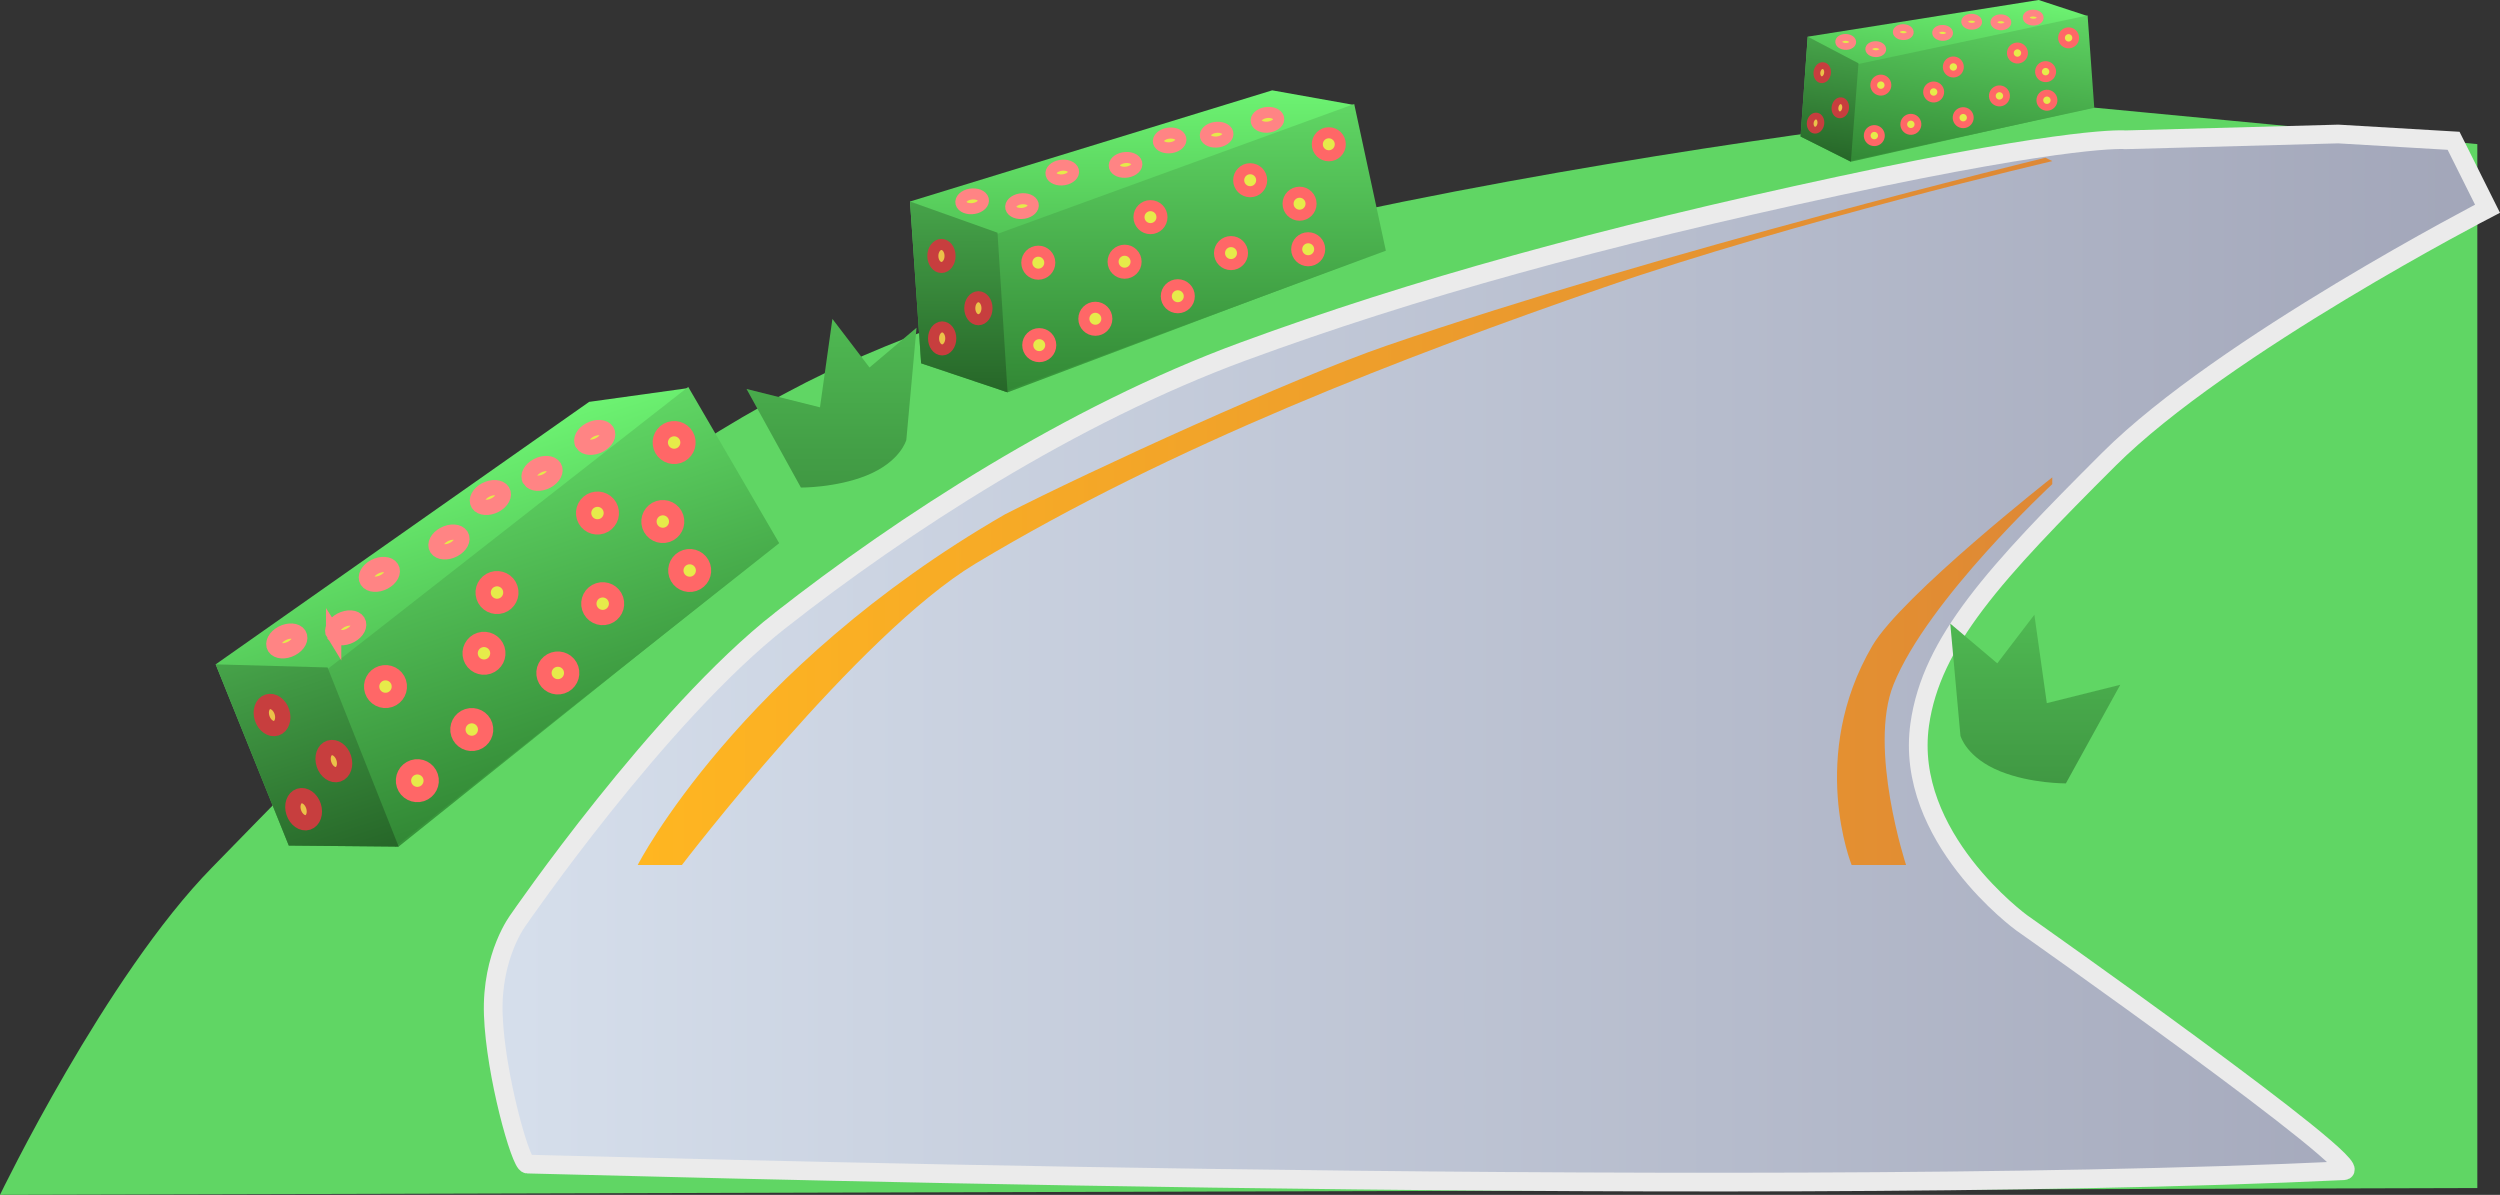 <svg version="1.1" xmlns="http://www.w3.org/2000/svg" xmlns:xlink="http://www.w3.org/1999/xlink" width="735.206" height="351.383" viewBox="0,0,735.206,351.383"><rect x="0" y="0" width="735.206" height="351.383" fill="#333333" stroke="none"/><defs><linearGradient x1="30" y1="263.012" x2="609" y2="263.012" gradientUnits="userSpaceOnUse" id="color-1"><stop offset="0" stop-color="#d5deeb"/><stop offset="1" stop-color="#a2a6b9"/></linearGradient><linearGradient x1="214.406" y1="134.184" x2="214.406" y2="223" gradientUnits="userSpaceOnUse" id="color-2"><stop offset="0" stop-color="#6df372"/><stop offset="1" stop-color="#369239"/></linearGradient><linearGradient x1="227.501" y1="138.202" x2="227.501" y2="222.789" gradientUnits="userSpaceOnUse" id="color-3"><stop offset="0" stop-color="#60d664"/><stop offset="1" stop-color="#328835"/></linearGradient><linearGradient x1="214.406" y1="134.184" x2="214.406" y2="223" gradientUnits="userSpaceOnUse" id="color-4"><stop offset="0" stop-color="#59c75d"/><stop offset="1" stop-color="#266628"/></linearGradient><linearGradient x1="8.12" y1="239.672" x2="41.256" y2="341.427" gradientUnits="userSpaceOnUse" id="color-5"><stop offset="0" stop-color="#6df372"/><stop offset="1" stop-color="#369239"/></linearGradient><linearGradient x1="24.621" y1="239.39" x2="56.179" y2="336.3" gradientUnits="userSpaceOnUse" id="color-6"><stop offset="0" stop-color="#60d664"/><stop offset="1" stop-color="#328835"/></linearGradient><linearGradient x1="8.12" y1="239.672" x2="41.256" y2="341.427" gradientUnits="userSpaceOnUse" id="color-7"><stop offset="0" stop-color="#59c75d"/><stop offset="1" stop-color="#266628"/></linearGradient><linearGradient x1="454.27" y1="104.407" x2="446.603" y2="158.684" gradientUnits="userSpaceOnUse" id="color-8"><stop offset="0" stop-color="#6df372"/><stop offset="1" stop-color="#369239"/></linearGradient><linearGradient x1="461.926" y1="107.993" x2="454.624" y2="159.685" gradientUnits="userSpaceOnUse" id="color-9"><stop offset="0" stop-color="#60d664"/><stop offset="1" stop-color="#328835"/></linearGradient><linearGradient x1="454.27" y1="104.407" x2="446.603" y2="158.684" gradientUnits="userSpaceOnUse" id="color-10"><stop offset="0" stop-color="#59c75d"/><stop offset="1" stop-color="#266628"/></linearGradient><linearGradient x1="65" y1="258" x2="481" y2="258" gradientUnits="userSpaceOnUse" id="color-11"><stop offset="0" stop-color="#ffb621"/><stop offset="1" stop-color="#de8835"/></linearGradient><linearGradient x1="417.699" y1="305" x2="481" y2="305" gradientUnits="userSpaceOnUse" id="color-12"><stop offset="0" stop-color="#e49031"/><stop offset="1" stop-color="#de8835"/></linearGradient><linearGradient x1="122" y1="201.404" x2="122" y2="251" gradientUnits="userSpaceOnUse" id="color-13"><stop offset="0" stop-color="#4fb952"/><stop offset="1" stop-color="#409843"/></linearGradient><linearGradient x1="476" y1="288.404" x2="476" y2="338" gradientUnits="userSpaceOnUse" id="color-14"><stop offset="0" stop-color="#4fb952"/><stop offset="1" stop-color="#409843"/></linearGradient></defs><g transform="translate(122.535,-107.617)"><g data-paper-data="{&quot;isPaintingLayer&quot;:true}" fill-rule="nonzero" stroke-linejoin="miter" stroke-miterlimit="10" stroke-dasharray="" stroke-dashoffset="0" style="mix-blend-mode: normal"><path d="M-122.535,459c0,0 31.031,-64.364 62.414,-96.327c31.383,-31.963 96.211,-101.402 169.582,-139.955c109.113,-58.658 370.539,-84.718 370.539,-84.718l126,12v307z" data-paper-data="{&quot;origPos&quot;:null}" fill="#60d664" stroke="none" stroke-width="0" stroke-linecap="butt"/><path d="M107,290c35.912,-28.156 85.539,-60.441 136,-79c50.461,-18.559 105.62,-33.725 175.324,-48.721c69.704,-14.996 84.232,-13.551 84.232,-13.551l62.548,-1.704l33.921,2l9.974,19.975c0,0 -77.83,40.238 -111.333,73.667c-33.503,33.429 -52.196,53.629 -55.639,77.968c-4.695,33.186 29.972,58.365 29.972,58.365c0,0 103.029,72.514 94.727,72.906c-180.958,8.561 -528.331,-1.974 -534.187,-1.949c-1.952,0.008 -9.38,-26.301 -10.002,-43.929c-0.622,-17.627 7.463,-28.028 7.463,-28.028c0,0 41.088,-59.844 77,-88z" data-paper-data="{&quot;origPos&quot;:null}" fill="url(#color-1)" stroke="#ebebeb" stroke-width="5.5" stroke-linecap="round"/><g data-paper-data="{&quot;origPos&quot;:null}" stroke-linecap="butt"><path d="M173.772,223l-25.419,-8.541l-3.274,-47.583l106.513,-32.692l23.684,4.229l8.459,43.139z" data-paper-data="{&quot;origPos&quot;:null}" fill="url(#color-2)" stroke="none" stroke-width="0"/><path d="M172.942,222.789l-2.961,-46.1l105.733,-38.487l9.305,43.139z" data-paper-data="{&quot;origPos&quot;:null}" fill="url(#color-3)" stroke="none" stroke-width="0"/><path d="M173.772,223l-25.419,-8.541l-3.274,-47.583l25.733,9.178z" data-paper-data="{&quot;origPos&quot;:null}" fill="url(#color-4)" stroke="none" stroke-width="0"/><path d="M264.86,150.044c0,-1.869 1.515,-3.383 3.383,-3.383c1.869,0 3.383,1.515 3.383,3.383c0,1.869 -1.515,3.383 -3.383,3.383c-1.869,0 -3.383,-1.515 -3.383,-3.383z" data-paper-data="{&quot;origPos&quot;:null}" fill="#e6eb4a" stroke="#ff6767" stroke-width="3.25"/><path d="M258.798,180.918c0,-1.869 1.515,-3.383 3.383,-3.383c1.869,0 3.383,1.515 3.383,3.383c0,1.869 -1.515,3.383 -3.383,3.383c-1.869,0 -3.383,-1.515 -3.383,-3.383z" data-paper-data="{&quot;origPos&quot;:null}" fill="#e6eb4a" stroke="#ff6767" stroke-width="3.25"/><path d="M256.26,167.525c0,-1.869 1.515,-3.383 3.383,-3.383c1.869,0 3.383,1.515 3.383,3.383c0,1.869 -1.515,3.383 -3.383,3.383c-1.869,0 -3.383,-1.515 -3.383,-3.383z" data-paper-data="{&quot;origPos&quot;:null}" fill="#e6eb4a" stroke="#ff6767" stroke-width="3.25"/><path d="M212.416,171.473c0,-1.869 1.515,-3.383 3.383,-3.383c1.869,0 3.383,1.515 3.383,3.383c0,1.869 -1.515,3.383 -3.383,3.383c-1.869,0 -3.383,-1.515 -3.383,-3.383z" data-paper-data="{&quot;origPos&quot;:null}" fill="#e6eb4a" stroke="#ff6767" stroke-width="3.25"/><path d="M220.452,194.734c0,-1.869 1.515,-3.383 3.383,-3.383c1.869,0 3.383,1.515 3.383,3.383c0,1.869 -1.515,3.383 -3.383,3.383c-1.869,0 -3.383,-1.515 -3.383,-3.383z" data-paper-data="{&quot;origPos&quot;:null}" fill="#e6eb4a" stroke="#ff6767" stroke-width="3.25"/><path d="M204.803,184.584c0,-1.869 1.515,-3.383 3.383,-3.383c1.869,0 3.383,1.515 3.383,3.383c0,1.869 -1.515,3.383 -3.383,3.383c-1.869,0 -3.383,-1.515 -3.383,-3.383z" data-paper-data="{&quot;origPos&quot;:null}" fill="#e6eb4a" stroke="#ff6767" stroke-width="3.25"/><path d="M241.739,160.617c0,-1.869 1.515,-3.383 3.383,-3.383c1.869,0 3.383,1.515 3.383,3.383c0,1.869 -1.515,3.383 -3.383,3.383c-1.869,0 -3.383,-1.515 -3.383,-3.383z" data-paper-data="{&quot;origPos&quot;:null}" fill="#e6eb4a" stroke="#ff6767" stroke-width="3.25"/><path d="M236.1,182.046c0,-1.869 1.515,-3.383 3.383,-3.383c1.869,0 3.383,1.515 3.383,3.383c0,1.869 -1.515,3.383 -3.383,3.383c-1.869,0 -3.383,-1.515 -3.383,-3.383z" data-paper-data="{&quot;origPos&quot;:null}" fill="#e6eb4a" stroke="#ff6767" stroke-width="3.25"/><path d="M196.204,201.36c0,-1.869 1.515,-3.383 3.383,-3.383c1.869,0 3.383,1.515 3.383,3.383c0,1.869 -1.515,3.383 -3.383,3.383c-1.869,0 -3.383,-1.515 -3.383,-3.383z" data-paper-data="{&quot;origPos&quot;:null}" fill="#e6eb4a" stroke="#ff6767" stroke-width="3.25"/><path d="M179.427,184.866c0,-1.869 1.515,-3.383 3.383,-3.383c1.869,0 3.383,1.515 3.383,3.383c0,1.869 -1.515,3.383 -3.383,3.383c-1.869,0 -3.383,-1.515 -3.383,-3.383z" data-paper-data="{&quot;origPos&quot;:null}" fill="#e6eb4a" stroke="#ff6767" stroke-width="3.25"/><path d="M179.709,209.114c0,-1.869 1.515,-3.383 3.383,-3.383c1.869,0 3.383,1.515 3.383,3.383c0,1.869 -1.515,3.383 -3.383,3.383c-1.869,0 -3.383,-1.515 -3.383,-3.383z" data-paper-data="{&quot;origPos&quot;:null}" fill="#e6eb4a" stroke="#ff6767" stroke-width="3.25"/><path d="M162.661,198.258c0,-1.869 1.134,-3.383 2.533,-3.383c1.399,0 2.533,1.515 2.533,3.383c0,1.869 -1.134,3.383 -2.533,3.383c-1.399,0 -2.533,-1.515 -2.533,-3.383z" data-paper-data="{&quot;origPos&quot;:null}" fill="#ebc249" stroke="#c73e3e" stroke-width="3.25"/><path d="M151.796,182.892c0,-1.869 1.134,-3.383 2.533,-3.383c1.399,0 2.533,1.515 2.533,3.383c0,1.869 -1.134,3.383 -2.533,3.383c-1.399,0 -2.533,-1.515 -2.533,-3.383z" data-paper-data="{&quot;origPos&quot;:null}" fill="#ebc249" stroke="#c73e3e" stroke-width="3.25"/><path d="M152.007,207.14c0,-1.869 1.134,-3.383 2.533,-3.383c1.399,0 2.533,1.515 2.533,3.383c0,1.869 -1.134,3.383 -2.533,3.383c-1.399,0 -2.533,-1.515 -2.533,-3.383z" data-paper-data="{&quot;origPos&quot;:null}" fill="#ebc249" stroke="#c73e3e" stroke-width="3.25"/><path d="M160.072,167.392c-0.301,-1.161 0.925,-2.358 2.739,-2.674c1.814,-0.316 3.528,0.369 3.829,1.53c0.301,1.161 -0.925,2.358 -2.739,2.674c-1.814,0.316 -3.528,-0.369 -3.829,-1.53z" data-paper-data="{&quot;origPos&quot;:null,&quot;origRot&quot;:0}" fill="#e5ea49" stroke="#ff8484" stroke-width="3.25"/><path d="M174.733,168.802c-0.301,-1.161 0.925,-2.358 2.739,-2.674c1.814,-0.316 3.528,0.369 3.829,1.53c0.301,1.161 -0.925,2.358 -2.739,2.674c-1.814,0.316 -3.528,-0.369 -3.829,-1.53z" data-paper-data="{&quot;origPos&quot;:null,&quot;origRot&quot;:0}" fill="#e5ea49" stroke="#ff8484" stroke-width="3.25"/><path d="M186.576,158.934c-0.301,-1.161 0.925,-2.358 2.739,-2.674c1.814,-0.316 3.528,0.369 3.829,1.53c0.301,1.161 -0.925,2.358 -2.739,2.674c-1.814,0.316 -3.528,-0.369 -3.829,-1.53z" data-paper-data="{&quot;origPos&quot;:null,&quot;origRot&quot;:0}" fill="#e5ea49" stroke="#ff8484" stroke-width="3.25"/><path d="M205.185,156.678c-0.301,-1.161 0.925,-2.358 2.739,-2.674c1.814,-0.316 3.528,0.369 3.829,1.53c0.301,1.161 -0.925,2.358 -2.739,2.674c-1.814,0.316 -3.528,-0.369 -3.829,-1.53z" data-paper-data="{&quot;origPos&quot;:null,&quot;origRot&quot;:0}" fill="#e5ea49" stroke="#ff8484" stroke-width="3.25"/><path d="M218.155,149.488c-0.301,-1.161 0.925,-2.358 2.739,-2.674c1.814,-0.316 3.528,0.369 3.829,1.53c0.301,1.161 -0.925,2.358 -2.739,2.674c-1.814,0.316 -3.528,-0.369 -3.829,-1.53z" data-paper-data="{&quot;origPos&quot;:null,&quot;origRot&quot;:0}" fill="#e5ea49" stroke="#ff8484" stroke-width="3.25"/><path d="M231.97,147.796c-0.301,-1.161 0.925,-2.358 2.739,-2.674c1.814,-0.316 3.528,0.369 3.829,1.53c0.301,1.161 -0.925,2.358 -2.739,2.674c-1.814,0.316 -3.528,-0.369 -3.829,-1.53z" data-paper-data="{&quot;origPos&quot;:null,&quot;origRot&quot;:0}" fill="#e5ea49" stroke="#ff8484" stroke-width="3.25"/><path d="M246.914,143.426c-0.301,-1.161 0.925,-2.358 2.739,-2.674c1.814,-0.316 3.528,0.369 3.829,1.53c0.301,1.161 -0.925,2.358 -2.739,2.674c-1.814,0.316 -3.528,-0.369 -3.829,-1.53z" data-paper-data="{&quot;origPos&quot;:null,&quot;origRot&quot;:0}" fill="#e5ea49" stroke="#ff8484" stroke-width="3.25"/></g><g data-paper-data="{&quot;origPos&quot;:null,&quot;origRot&quot;:0}" stroke-width="4.5" stroke-linecap="butt"><path d="M-5.298,356.587l-32.308,-0.301l-21.504,-53.294l109.833,-77.193l28.712,-3.991l25.785,46.268z" data-paper-data="{&quot;origPos&quot;:null}" fill="url(#color-5)" stroke="none"/><path d="M-6.327,356.654l-20.591,-51.711l106.778,-83.541l26.755,45.952z" data-paper-data="{&quot;origPos&quot;:null}" fill="url(#color-6)" stroke="none"/><path d="M-5.298,356.587l-32.308,-0.301l-21.504,-53.294l32.906,0.915z" data-paper-data="{&quot;origPos&quot;:null}" fill="url(#color-7)" stroke="none"/><path d="M71.841,239.019c-0.697,-2.141 0.473,-4.442 2.614,-5.139c2.141,-0.697 4.442,0.473 5.139,2.614c0.697,2.141 -0.473,4.442 -2.614,5.139c-2.141,0.697 -4.442,-0.473 -5.139,-2.614z" data-paper-data="{&quot;origPos&quot;:null}" fill="#e6eb4a" stroke="#ff6767"/><path d="M76.414,276.653c-0.697,-2.141 0.473,-4.442 2.614,-5.139c2.141,-0.697 4.442,0.473 5.139,2.614c0.697,2.141 -0.473,4.442 -2.614,5.139c-2.141,0.697 -4.442,-0.473 -5.139,-2.614z" data-paper-data="{&quot;origPos&quot;:null}" fill="#e6eb4a" stroke="#ff6767"/><path d="M68.51,262.256c-0.697,-2.141 0.473,-4.442 2.614,-5.139c2.141,-0.697 4.442,0.473 5.139,2.614c0.697,2.141 -0.473,4.442 -2.614,5.139c-2.141,0.697 -4.442,-0.473 -5.139,-2.614z" data-paper-data="{&quot;origPos&quot;:null}" fill="#e6eb4a" stroke="#ff6767"/><path d="M19.752,283.136c-0.697,-2.141 0.473,-4.442 2.614,-5.139c2.141,-0.697 4.442,0.473 5.139,2.614c0.697,2.141 -0.473,4.442 -2.614,5.139c-2.141,0.697 -4.442,-0.473 -5.139,-2.614z" data-paper-data="{&quot;origPos&quot;:null}" fill="#e6eb4a" stroke="#ff6767"/><path d="M37.637,306.788c-0.697,-2.141 0.473,-4.442 2.614,-5.139c2.141,-0.697 4.442,0.473 5.139,2.614c0.697,2.141 -0.473,4.442 -2.614,5.139c-2.141,0.697 -4.442,-0.473 -5.139,-2.614z" data-paper-data="{&quot;origPos&quot;:null}" fill="#e6eb4a" stroke="#ff6767"/><path d="M15.921,300.997c-0.697,-2.141 0.473,-4.442 2.614,-5.139c2.141,-0.697 4.442,0.473 5.139,2.614c0.697,2.141 -0.473,4.442 -2.614,5.139c-2.141,0.697 -4.442,-0.473 -5.139,-2.614z" data-paper-data="{&quot;origPos&quot;:null}" fill="#e6eb4a" stroke="#ff6767"/><path d="M49.297,259.759c-0.697,-2.141 0.473,-4.442 2.614,-5.139c2.141,-0.697 4.442,0.473 5.139,2.614c0.697,2.141 -0.473,4.442 -2.614,5.139c-2.141,0.697 -4.442,-0.473 -5.139,-2.614z" data-paper-data="{&quot;origPos&quot;:null}" fill="#e6eb4a" stroke="#ff6767"/><path d="M50.831,286.413c-0.697,-2.141 0.473,-4.442 2.614,-5.139c2.141,-0.697 4.442,0.473 5.139,2.614c0.697,2.141 -0.473,4.442 -2.614,5.139c-2.141,0.697 -4.442,-0.473 -5.139,-2.614z" data-paper-data="{&quot;origPos&quot;:null}" fill="#e6eb4a" stroke="#ff6767"/><path d="M12.328,323.426c-0.697,-2.141 0.473,-4.442 2.614,-5.139c2.141,-0.697 4.442,0.473 5.139,2.614c0.697,2.141 -0.473,4.442 -2.614,5.139c-2.141,0.697 -4.442,-0.473 -5.139,-2.614z" data-paper-data="{&quot;origPos&quot;:null}" fill="#e6eb4a" stroke="#ff6767"/><path d="M-13.046,310.787c-0.697,-2.141 0.473,-4.442 2.614,-5.139c2.141,-0.697 4.442,0.473 5.139,2.614c0.697,2.141 -0.473,4.442 -2.614,5.139c-2.141,0.697 -4.442,-0.473 -5.139,-2.614z" data-paper-data="{&quot;origPos&quot;:null}" fill="#e6eb4a" stroke="#ff6767"/><path d="M-3.677,338.463c-0.697,-2.141 0.473,-4.442 2.614,-5.139c2.141,-0.697 4.442,0.473 5.139,2.614c0.697,2.141 -0.473,4.442 -2.614,5.139c-2.141,0.697 -4.442,-0.473 -5.139,-2.614z" data-paper-data="{&quot;origPos&quot;:null}" fill="#e6eb4a" stroke="#ff6767"/><path d="M-27.258,332.387c-0.697,-2.141 0.037,-4.299 1.639,-4.821c1.602,-0.522 3.467,0.791 4.164,2.932c0.697,2.141 -0.037,4.299 -1.639,4.821c-1.602,0.522 -3.467,-0.791 -4.164,-2.932z" data-paper-data="{&quot;origPos&quot;:null}" fill="#ebc249" stroke="#c73e3e"/><path d="M-45.44,318.835c-0.697,-2.141 0.037,-4.299 1.639,-4.821c1.602,-0.522 3.467,0.791 4.164,2.932c0.697,2.141 -0.037,4.299 -1.639,4.821c-1.602,0.522 -3.467,-0.791 -4.164,-2.932z" data-paper-data="{&quot;origPos&quot;:null}" fill="#ebc249" stroke="#c73e3e"/><path d="M-36.151,346.537c-0.697,-2.141 0.037,-4.299 1.639,-4.821c1.602,-0.522 3.467,0.791 4.164,2.932c0.697,2.141 -0.037,4.299 -1.639,4.821c-1.602,0.522 -3.467,-0.791 -4.164,-2.932z" data-paper-data="{&quot;origPos&quot;:null}" fill="#ebc249" stroke="#c73e3e"/><path d="M-41.74,297.99c-0.778,-1.218 0.18,-3.047 2.14,-4.086c1.96,-1.039 4.18,-0.893 4.958,0.325c0.778,1.218 -0.18,3.047 -2.14,4.086c-1.96,1.039 -4.18,0.893 -4.958,-0.325z" data-paper-data="{&quot;origPos&quot;:null,&quot;origRot&quot;:0}" fill="#e5ea49" stroke="#ff8484"/><path d="M-24.417,294.135c-0.778,-1.218 0.18,-3.047 2.14,-4.086c1.96,-1.039 4.18,-0.893 4.958,0.324c0.778,1.218 -0.18,3.047 -2.14,4.086c-1.96,1.039 -4.18,0.893 -4.958,-0.325z" data-paper-data="{&quot;origPos&quot;:null,&quot;origRot&quot;:0}" fill="#e5ea49" stroke="#ff8484"/><path d="M-14.531,278.411c-0.778,-1.218 0.18,-3.047 2.14,-4.086c1.96,-1.039 4.18,-0.893 4.958,0.325c0.778,1.218 -0.18,3.047 -2.14,4.086c-1.96,1.039 -4.18,0.893 -4.958,-0.325z" data-paper-data="{&quot;origPos&quot;:null,&quot;origRot&quot;:0}" fill="#e5ea49" stroke="#ff8484"/><path d="M5.947,268.884c-0.778,-1.218 0.18,-3.047 2.14,-4.086c1.96,-1.039 4.18,-0.893 4.958,0.325c0.778,1.218 -0.18,3.047 -2.14,4.086c-1.96,1.039 -4.18,0.893 -4.958,-0.325z" data-paper-data="{&quot;origPos&quot;:null,&quot;origRot&quot;:0}" fill="#e5ea49" stroke="#ff8484"/><path d="M18.124,255.808c-0.778,-1.218 0.18,-3.047 2.14,-4.086c1.96,-1.039 4.18,-0.893 4.958,0.325c0.778,1.218 -0.18,3.047 -2.14,4.086c-1.96,1.039 -4.18,0.893 -4.958,-0.325z" data-paper-data="{&quot;origPos&quot;:null,&quot;origRot&quot;:0}" fill="#e5ea49" stroke="#ff8484"/><path d="M33.322,248.715c-0.778,-1.218 0.18,-3.047 2.14,-4.086c1.96,-1.039 4.18,-0.893 4.958,0.325c0.778,1.218 -0.18,3.047 -2.14,4.086c-1.96,1.039 -4.18,0.893 -4.958,-0.324z" data-paper-data="{&quot;origPos&quot;:null,&quot;origRot&quot;:0}" fill="#e5ea49" stroke="#ff8484"/><path d="M48.812,238.133c-0.778,-1.218 0.18,-3.047 2.14,-4.086c1.96,-1.039 4.18,-0.893 4.958,0.325c0.778,1.218 -0.18,3.047 -2.14,4.086c-1.96,1.039 -4.18,0.893 -4.958,-0.324z" data-paper-data="{&quot;origPos&quot;:null,&quot;origRot&quot;:0}" fill="#e5ea49" stroke="#ff8484"/></g><g data-paper-data="{&quot;origPos&quot;:null,&quot;origRot&quot;:0}" stroke-width="2" stroke-linecap="butt"><path d="M421.77,155.176l-14.797,-7.414l2.107,-29.362l67.914,-10.784l14.109,4.629l1.445,27.093z" data-paper-data="{&quot;origPos&quot;:null}" fill="url(#color-8)" stroke="none"/><path d="M421.282,154.975l2.171,-28.428l67.938,-14.392l1.962,27.166z" data-paper-data="{&quot;origPos&quot;:null}" fill="url(#color-9)" stroke="none"/><path d="M421.77,155.176l-14.797,-7.414l2.107,-29.362l14.933,7.831z" data-paper-data="{&quot;origPos&quot;:null}" fill="url(#color-10)" stroke="none"/><path d="M483.734,118.455c0.161,-1.142 1.218,-1.937 2.36,-1.776c1.142,0.161 1.937,1.218 1.776,2.36c-0.161,1.142 -1.218,1.937 -2.36,1.776c-1.142,-0.161 -1.937,-1.218 -1.776,-2.36z" data-paper-data="{&quot;origPos&quot;:null}" fill="#e6eb4a" stroke="#ff6767"/><path d="M477.364,136.799c0.161,-1.142 1.218,-1.937 2.36,-1.776c1.142,0.161 1.937,1.218 1.776,2.36c-0.161,1.142 -1.218,1.937 -2.36,1.776c-1.142,-0.161 -1.937,-1.218 -1.776,-2.36z" data-paper-data="{&quot;origPos&quot;:null}" fill="#e6eb4a" stroke="#ff6767"/><path d="M476.97,128.396c0.161,-1.142 1.218,-1.937 2.36,-1.776c1.142,0.161 1.937,1.218 1.776,2.36c-0.161,1.142 -1.218,1.937 -2.36,1.776c-1.142,-0.161 -1.937,-1.218 -1.776,-2.36z" data-paper-data="{&quot;origPos&quot;:null}" fill="#e6eb4a" stroke="#ff6767"/><path d="M449.835,127.023c0.161,-1.142 1.218,-1.937 2.36,-1.776c1.142,0.161 1.937,1.218 1.776,2.36c-0.161,1.142 -1.218,1.937 -2.36,1.776c-1.142,-0.161 -1.937,-1.218 -1.776,-2.36z" data-paper-data="{&quot;origPos&quot;:null}" fill="#e6eb4a" stroke="#ff6767"/><path d="M452.738,141.932c0.161,-1.142 1.218,-1.937 2.36,-1.776c1.142,0.161 1.937,1.218 1.776,2.36c-0.161,1.142 -1.218,1.937 -2.36,1.776c-1.142,-0.161 -1.937,-1.218 -1.776,-2.36z" data-paper-data="{&quot;origPos&quot;:null}" fill="#e6eb4a" stroke="#ff6767"/><path d="M444.051,134.378c0.161,-1.142 1.218,-1.937 2.36,-1.776c1.142,0.161 1.937,1.218 1.776,2.36c-0.161,1.142 -1.218,1.937 -2.36,1.776c-1.142,-0.161 -1.937,-1.218 -1.776,-2.36z" data-paper-data="{&quot;origPos&quot;:null}" fill="#e6eb4a" stroke="#ff6767"/><path d="M468.692,122.921c0.161,-1.142 1.218,-1.937 2.36,-1.776c1.142,0.161 1.937,1.218 1.776,2.36c-0.161,1.142 -1.218,1.937 -2.36,1.776c-1.142,-0.161 -1.937,-1.218 -1.776,-2.36z" data-paper-data="{&quot;origPos&quot;:null}" fill="#e6eb4a" stroke="#ff6767"/><path d="M463.396,135.529c0.161,-1.142 1.218,-1.937 2.36,-1.776c1.142,0.161 1.937,1.218 1.776,2.36c-0.161,1.142 -1.218,1.937 -2.36,1.776c-1.142,-0.161 -1.937,-1.218 -1.776,-2.36z" data-paper-data="{&quot;origPos&quot;:null}" fill="#e6eb4a" stroke="#ff6767"/><path d="M437.347,143.888c0.161,-1.142 1.218,-1.937 2.36,-1.776c1.142,0.161 1.937,1.218 1.776,2.36c-0.161,1.142 -1.218,1.937 -2.36,1.776c-1.142,-0.161 -1.937,-1.218 -1.776,-2.36z" data-paper-data="{&quot;origPos&quot;:null}" fill="#e6eb4a" stroke="#ff6767"/><path d="M428.519,132.36c0.161,-1.142 1.218,-1.937 2.36,-1.776c1.142,0.161 1.937,1.218 1.776,2.36c-0.161,1.142 -1.218,1.937 -2.36,1.776c-1.142,-0.161 -1.937,-1.218 -1.776,-2.36z" data-paper-data="{&quot;origPos&quot;:null}" fill="#e6eb4a" stroke="#ff6767"/><path d="M426.598,147.203c0.161,-1.142 1.218,-1.937 2.36,-1.776c1.142,0.161 1.937,1.218 1.776,2.36c-0.161,1.142 -1.218,1.937 -2.36,1.776c-1.142,-0.161 -1.937,-1.218 -1.776,-2.36z" data-paper-data="{&quot;origPos&quot;:null}" fill="#e6eb4a" stroke="#ff6767"/><path d="M417.116,139.097c0.161,-1.142 0.985,-1.97 1.84,-1.849c0.855,0.121 1.417,1.144 1.256,2.286c-0.161,1.142 -0.985,1.97 -1.84,1.849c-0.855,-0.121 -1.417,-1.144 -1.256,-2.286z" data-paper-data="{&quot;origPos&quot;:null}" fill="#ebc249" stroke="#c73e3e"/><path d="M411.803,128.768c0.161,-1.142 0.985,-1.97 1.84,-1.849c0.855,0.121 1.417,1.144 1.256,2.286c-0.161,1.142 -0.985,1.97 -1.84,1.849c-0.855,-0.121 -1.417,-1.144 -1.256,-2.286z" data-paper-data="{&quot;origPos&quot;:null}" fill="#ebc249" stroke="#c73e3e"/><path d="M409.839,143.605c0.161,-1.142 0.985,-1.97 1.84,-1.849c0.855,0.121 1.417,1.144 1.256,2.286c-0.161,1.142 -0.985,1.97 -1.84,1.849c-0.855,-0.121 -1.417,-1.144 -1.256,-2.286z" data-paper-data="{&quot;origPos&quot;:null}" fill="#ebc249" stroke="#c73e3e"/><path d="M418.199,120.011c-0.084,-0.736 0.769,-1.361 1.905,-1.398c1.136,-0.036 2.124,0.53 2.208,1.266c0.084,0.736 -0.769,1.361 -1.905,1.398c-1.136,0.036 -2.124,-0.53 -2.208,-1.266z" data-paper-data="{&quot;origPos&quot;:null,&quot;origRot&quot;:0}" fill="#e5ea49" stroke="#ff8484"/><path d="M427.037,122.138c-0.084,-0.736 0.769,-1.361 1.905,-1.398c1.136,-0.036 2.124,0.53 2.208,1.266c0.084,0.736 -0.769,1.361 -1.905,1.398c-1.136,0.036 -2.124,-0.53 -2.208,-1.266z" data-paper-data="{&quot;origPos&quot;:null,&quot;origRot&quot;:0}" fill="#e5ea49" stroke="#ff8484"/><path d="M435.126,117.129c-0.084,-0.736 0.769,-1.361 1.905,-1.398c1.136,-0.036 2.124,0.53 2.208,1.266c0.084,0.736 -0.769,1.361 -1.905,1.398c-1.136,0.036 -2.124,-0.53 -2.208,-1.266z" data-paper-data="{&quot;origPos&quot;:null,&quot;origRot&quot;:0}" fill="#e5ea49" stroke="#ff8484"/><path d="M446.693,117.357c-0.084,-0.736 0.769,-1.361 1.905,-1.398c1.136,-0.036 2.124,0.53 2.208,1.266c0.084,0.736 -0.769,1.361 -1.905,1.398c-1.136,0.036 -2.124,-0.53 -2.208,-1.266z" data-paper-data="{&quot;origPos&quot;:null,&quot;origRot&quot;:0}" fill="#e5ea49" stroke="#ff8484"/><path d="M455.24,114.083c-0.084,-0.736 0.769,-1.361 1.905,-1.398c1.136,-0.036 2.124,0.53 2.208,1.266c0.084,0.736 -0.769,1.361 -1.905,1.398c-1.136,0.036 -2.124,-0.53 -2.208,-1.266z" data-paper-data="{&quot;origPos&quot;:null,&quot;origRot&quot;:0}" fill="#e5ea49" stroke="#ff8484"/><path d="M463.829,114.242c-0.084,-0.736 0.769,-1.361 1.905,-1.398c1.136,-0.036 2.124,0.53 2.208,1.266c0.084,0.736 -0.769,1.361 -1.905,1.398c-1.136,0.036 -2.124,-0.53 -2.208,-1.266z" data-paper-data="{&quot;origPos&quot;:null,&quot;origRot&quot;:0}" fill="#e5ea49" stroke="#ff8484"/><path d="M473.339,112.861c-0.084,-0.736 0.769,-1.361 1.905,-1.398c1.136,-0.036 2.124,0.53 2.208,1.266c0.084,0.736 -0.769,1.361 -1.905,1.398c-1.136,0.036 -2.124,-0.53 -2.208,-1.266z" data-paper-data="{&quot;origPos&quot;:null,&quot;origRot&quot;:0}" fill="#e5ea49" stroke="#ff8484"/></g><path d="M65,362c0,0 29.603,-57.876 107.954,-103.09c25.621,-13.126 84.936,-40.222 112.155,-49.594c81.658,-28.117 193.891,-55.316 193.891,-55.316l2,1c0,0 -76.123,17.799 -131.632,37.062c-58.839,20.418 -127.228,46.515 -185.131,81.367c-34.386,20.697 -86.238,88.572 -86.238,88.572z" data-paper-data="{&quot;origPos&quot;:null}" fill="url(#color-11)" stroke="none" stroke-width="0" stroke-linecap="butt"/><path d="M422,362c0,0 -12.947,-31.988 6.086,-64.469c8.624,-14.717 52.914,-49.531 52.914,-49.531v2c0,0 -36.662,33.98 -46.686,58.93c-7.538,18.76 3.686,53.07 3.686,53.07z" data-paper-data="{&quot;origPos&quot;:null}" fill="url(#color-12)" stroke="none" stroke-width="0" stroke-linecap="butt"/><path d="M113,251l-16,-29l21.607,5.398l3.656,-25.994l10.909,14.288l13.828,-11.692l-3,33c0,0 -1.712,6.45 -11.782,10.482c-8.982,3.597 -19.218,3.518 -19.218,3.518z" data-paper-data="{&quot;origPos&quot;:null}" fill="url(#color-13)" stroke="none" stroke-width="0" stroke-linecap="butt"/><path d="M485,338c0,0 -10.236,0.079 -19.218,-3.518c-10.07,-4.032 -11.782,-10.482 -11.782,-10.482l-3,-33l13.828,11.692l10.909,-14.288l3.656,25.994l21.607,-5.398l-16,29z" data-paper-data="{&quot;origPos&quot;:null,&quot;index&quot;:null}" fill="url(#color-14)" stroke="none" stroke-width="0" stroke-linecap="butt"/></g></g></svg>